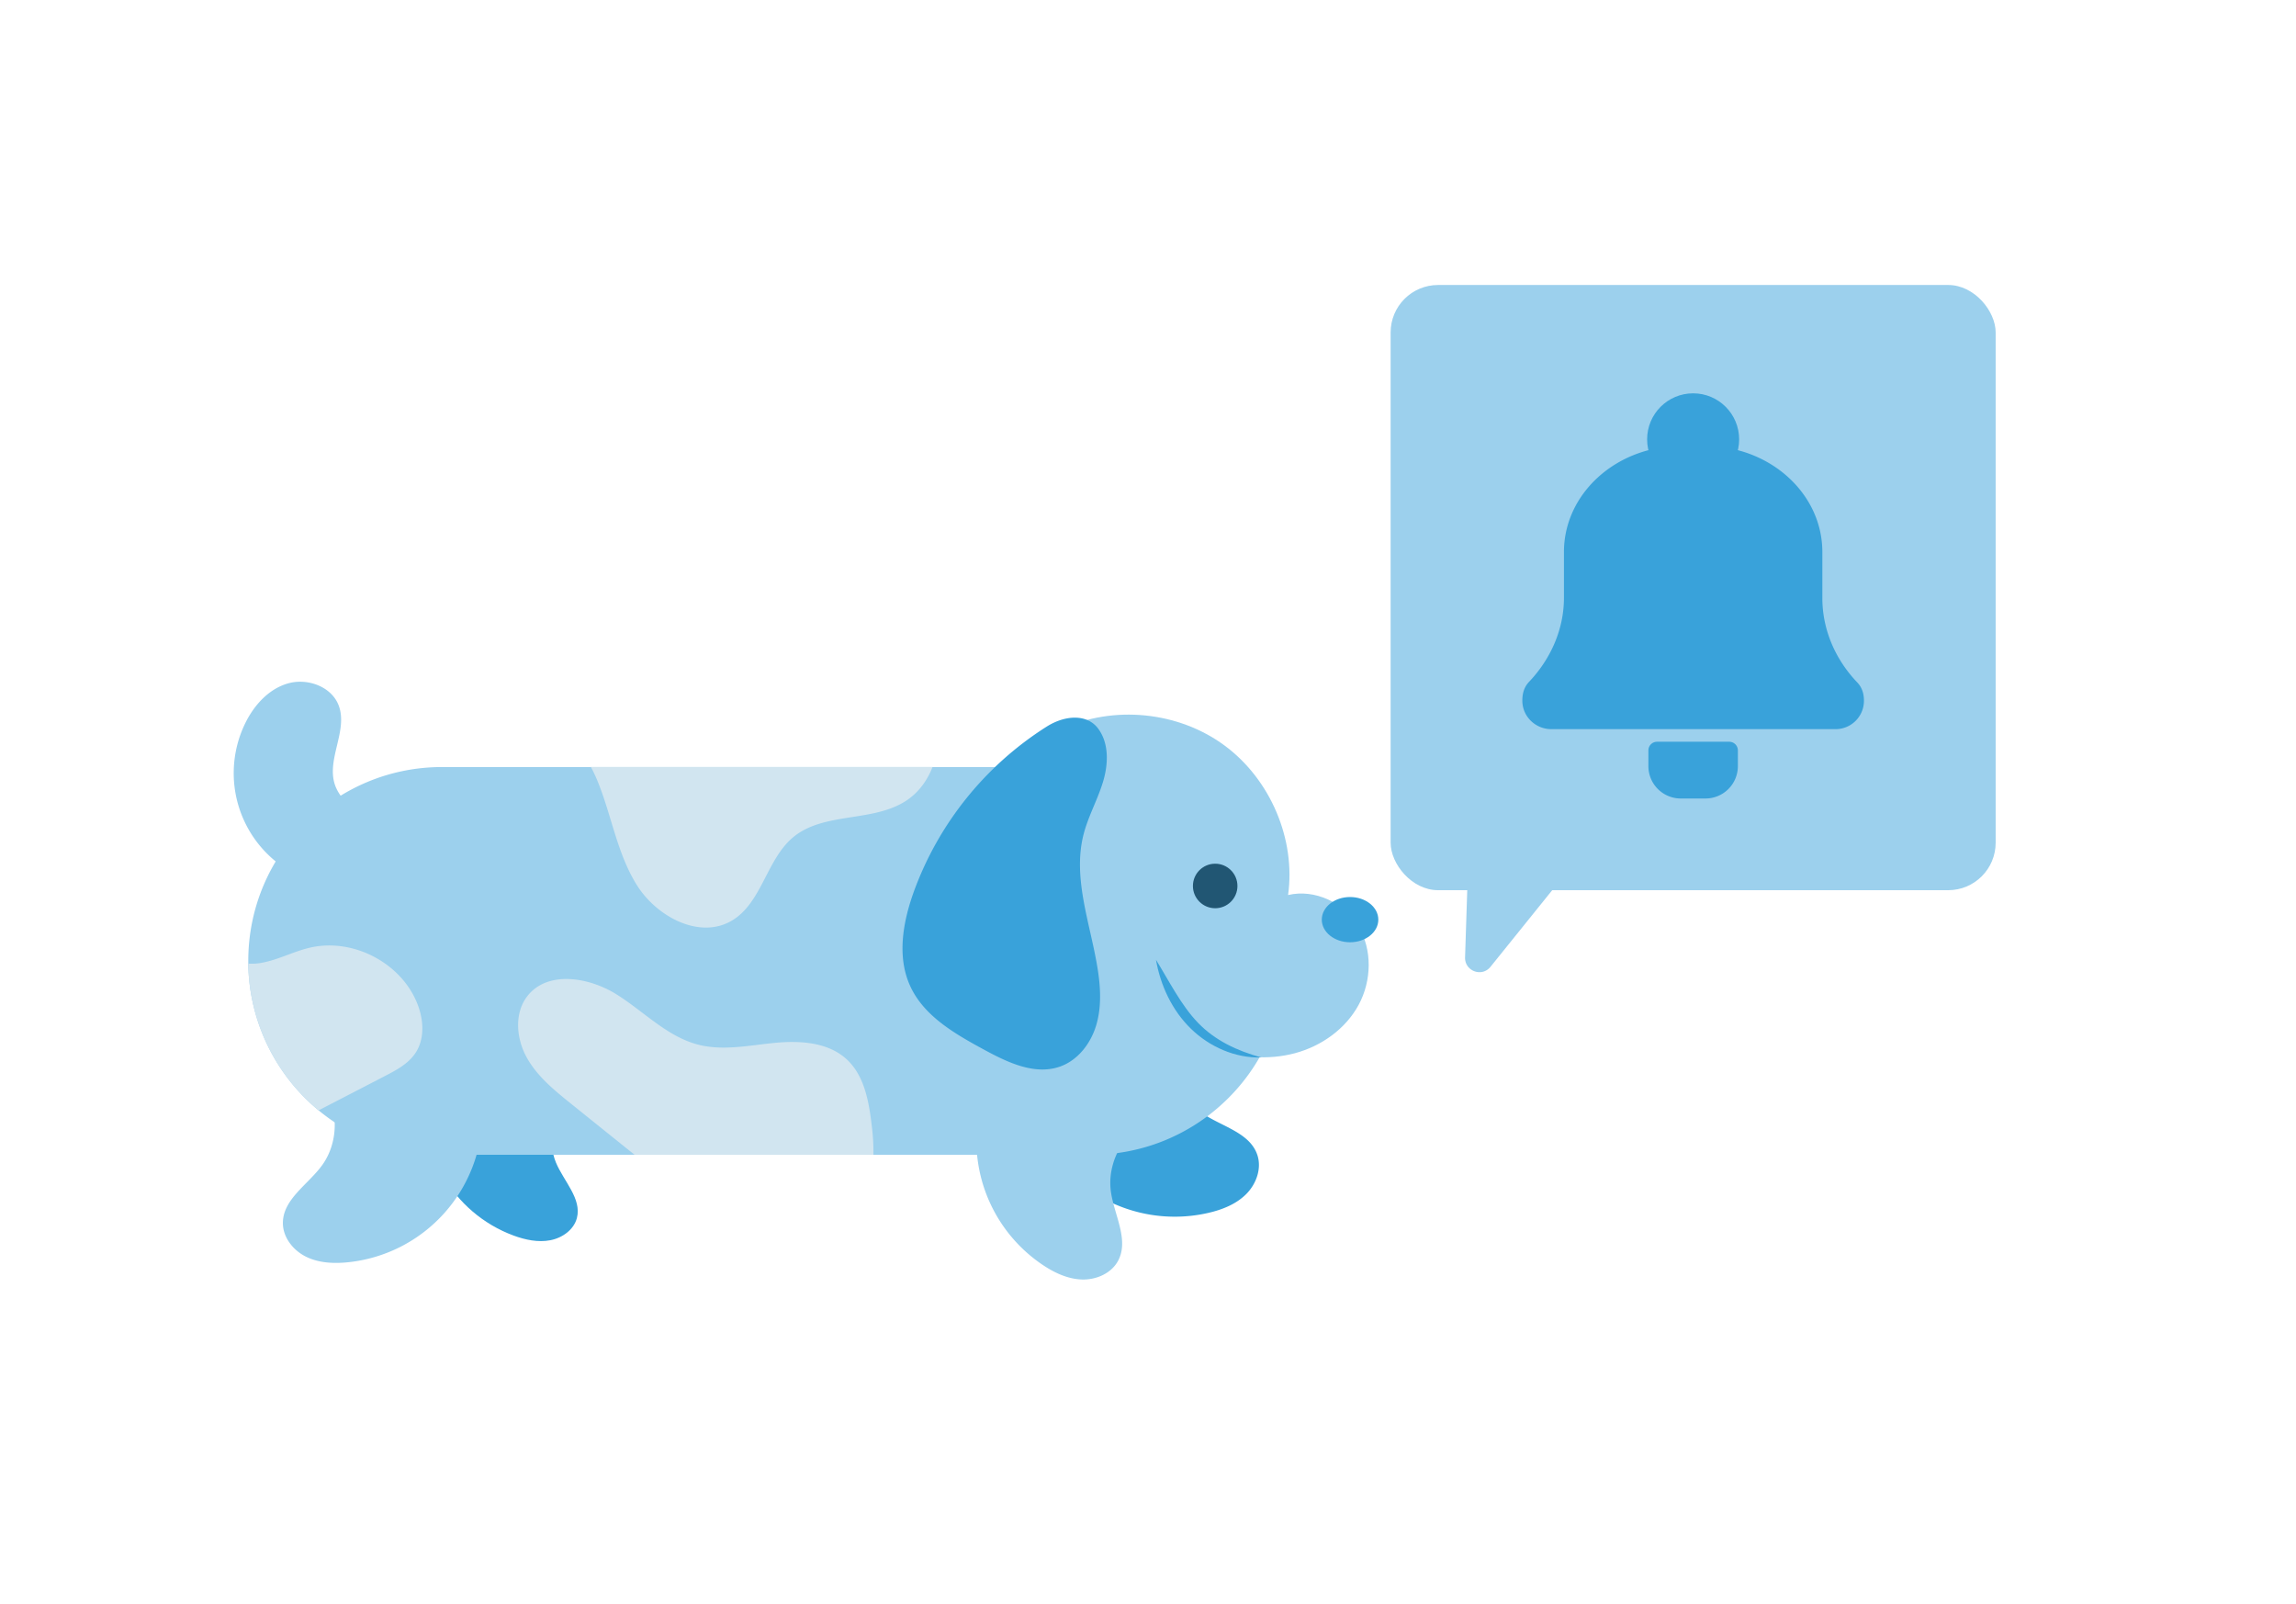 <svg id="Layer_2" data-name="Layer 2" xmlns="http://www.w3.org/2000/svg" viewBox="0 0 2388 1668"><defs><style>.cls-1{fill:#9cd0ed;}.cls-2{fill:#39a2da;}.cls-3{fill:#215673;}.cls-4{fill:#d1e5f0;}</style></defs><title>Batch 2-1</title><rect class="cls-1" x="1446.35" y="296.32" width="629.27" height="629.27" rx="49.34"/><path class="cls-1" d="M1550.21,1005.26,1622.94,915a14.87,14.87,0,0,0-6.4-23.26l-69-25.61a14.86,14.86,0,0,0-20,13.45l-3.77,115.83C1523.32,1009.71,1541.26,1016.37,1550.21,1005.26Z"/><path class="cls-2" d="M1938.63,728.39a29.5,29.5,0,0,1-29.5,29.75H1613.46c-16.09,0-29.63-12.62-30.1-28.7-.27-9.32,2.55-15.84,6.87-20.39,22.63-23.8,36.38-54.65,36.38-87.49V574c0-60.9,54.57-110.27,121.88-110.27h25c67.32,0,121.88,49.37,121.88,110.27v47.89c0,32.92,13.65,64,36.4,87.77C1935.87,714,1938.63,720,1938.63,728.39Z"/><circle class="cls-2" cx="1760.98" cy="456.82" r="47.85"/><path class="cls-2" d="M594.24,1142.12c-18.82,16-25.52,43.89-16,66.69,8.12,19.45,27,37.56,21.77,57.66-3.15,12.1-15,20.67-27.71,23.09s-26-.39-38.19-4.89c-31.17-11.47-57.89-34.29-73.54-62.78s-20.08-62.4-12.19-93.31Z"/><path class="cls-2" d="M1222.1,1080.18c-7.63,28,4,60.19,27.71,76.88,20.26,14.24,49.89,20.23,57.86,43.68,4.8,14.1-1,30.26-11.5,40.81s-25,16.25-39.51,19.58a155.83,155.83,0,0,1-182.13-101.06Z"/><path class="cls-1" d="M1192.79,1166.21c-25.69,13.49-41.35,43.92-37.39,72.66,3.37,24.53,19.17,50.31,7.44,72.12-7.06,13.12-22.83,19.89-37.72,19.38s-28.92-7.22-41.24-15.58a155.84,155.84,0,0,1-50.1-202.18Z"/><path class="cls-2" d="M1714.44,796.6V780.25a9,9,0,0,1,9-9h75.07a9,9,0,0,1,9,9V796.6a33.65,33.65,0,0,1-33.64,33.65h-25.79A33.66,33.66,0,0,1,1714.44,796.6Z"/><path class="cls-1" d="M1336.66,999.12a201,201,0,0,1-59,142.55c-2.08,2.08-4.23,4.13-6.41,6.11a200.9,200.9,0,0,1-136.14,52.92H459.78a201.57,201.57,0,0,1-201.55-198.79c0-.93,0-1.87,0-2.79,0-111.33,90.26-201.58,201.58-201.58h675.3C1246.42,797.54,1336.66,887.79,1336.66,999.12Z"/><path class="cls-1" d="M1104.2,758.07c54-25.1,121.4-18.33,169.31,17s74.32,97.73,66.18,155.56c27.76-6.58,58.44,8,73.13,32.47s13.83,56.72.22,81.8-38.81,42.9-66.38,50.23-57.24,4.72-84.24-4.5Z"/><path class="cls-1" d="M323,915.8a118.32,118.32,0,0,1-67.74-164.19c9.22-18.71,24.56-35.58,44.67-41.14s44.78,3.42,52.27,22.9c10,26.06-12.75,55.9-3.93,82.39,4.46,13.41,16.08,22.87,26,33s19,23.43,16.28,37.3c-2,10.37-10.52,18.57-20.16,22.91S350,914.36,323,915.8Z"/><path class="cls-1" d="M336.37,1130c16.25,24,15.64,58.26-1.45,81.71-14.59,20-40.71,35.23-40.7,60,0,14.9,10.69,28.34,24,34.94s28.89,7.33,43.71,5.8A155.83,155.83,0,0,0,501.81,1158Z"/><path class="cls-2" d="M1088.8,755.39A341.18,341.18,0,0,0,950.55,926.83c-11.53,31.89-18,68.3-3.61,99,14.41,30.88,46.25,49.11,76.2,65.38,24.62,13.38,53.1,27.13,79.5,17.72,18.41-6.57,31.64-23.75,37.35-42.45s4.79-38.8,1.79-58.12c-7.3-47-26.59-94.62-14.81-140.75,4.79-18.74,14.5-35.86,20.14-54.36s6.59-40.15-4.94-55.67S1107.77,743.47,1088.8,755.39Z"/><path class="cls-2" d="M1312,1099.53c-27.17.8-54-11-73.46-30s-31.59-44.8-36.24-71.58c13.4,21.64,26.13,47.37,43.83,65.65S1286.72,1092.67,1312,1099.53Z"/><ellipse class="cls-2" cx="1404.15" cy="956.21" rx="29.4" ry="23.52"/><circle class="cls-3" cx="1263.87" cy="921.2" r="23.15"/><path class="cls-4" d="M969.87,797.54c-5.43,14.12-14.58,26.57-27.25,34.92-34.72,22.88-85.34,11.46-117.44,37.88-28,23.06-32.64,68.12-63.78,86.75-33.4,20-78-3.56-98.8-36.46s-26.45-72.88-41.27-108.87a155.39,155.39,0,0,0-6.72-14.22Z"/><path class="cls-4" d="M908.45,1200.7H660q-32.91-26.43-65.84-52.9c-17.62-14.16-35.69-28.84-46.54-48.66s-12.86-46.28,1.27-63.92C570,1009,612.46,1016,641,1033.77s52.86,44.23,85.47,52.5c25.7,6.5,52.64.69,79-1.9s55.72-.87,75.19,17.12c18.26,16.86,23,43.47,25.93,68.15A224.73,224.73,0,0,1,908.45,1200.7Z"/><path class="cls-4" d="M432.06,1094.94c-7.42,11.13-19.82,17.74-31.71,23.88l-69,35.7a201.06,201.06,0,0,1-73.16-152.61,53.12,53.12,0,0,0,10.72-.32c18.34-2.49,35-11.9,53.06-16.16,43.73-10.37,93.12,14.34,111,55.57C440.53,1058.2,442.48,1079.31,432.06,1094.94Z"/></svg>